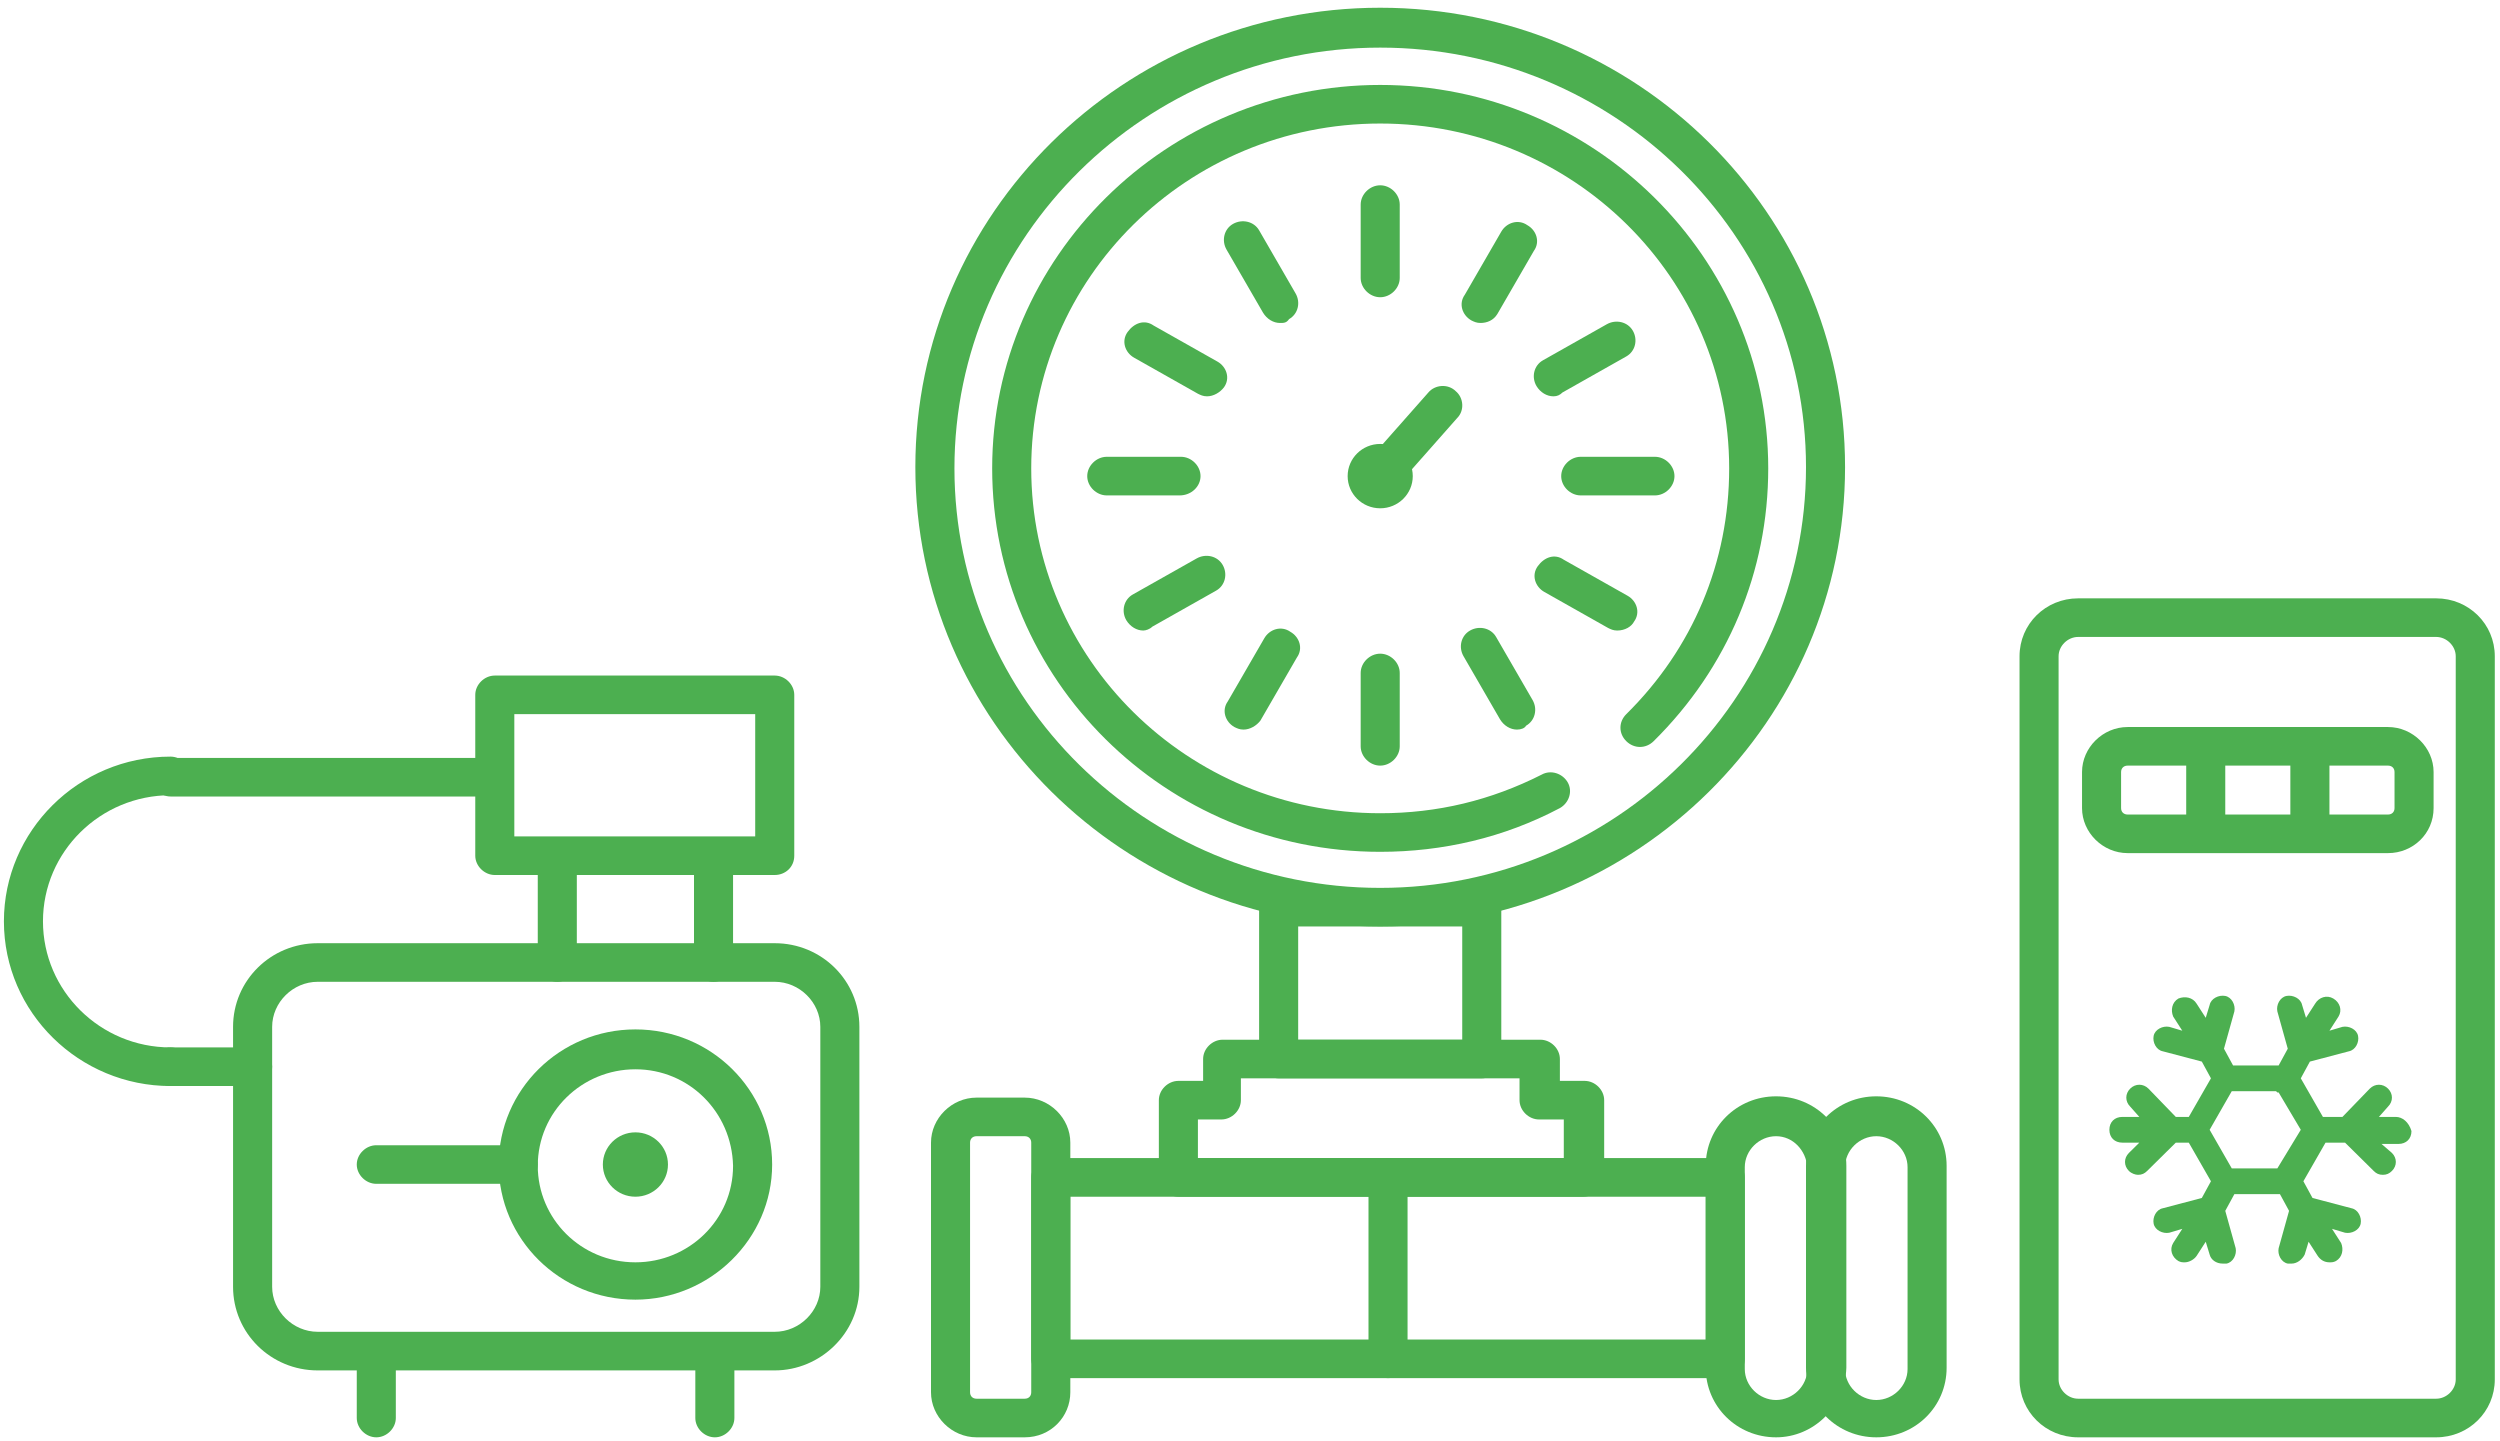 <?xml version="1.0" encoding="UTF-8" standalone="no"?>
<svg width="85px" height="49px" viewBox="0 0 85 49" version="1.1" xmlns="http://www.w3.org/2000/svg" xmlns:xlink="http://www.w3.org/1999/xlink">
    <!-- Generator: Sketch 39.1 (31720) - http://www.bohemiancoding.com/sketch -->
    <title>1</title>
    <desc>Created with Sketch.</desc>
    <defs></defs>
    <g id="-" stroke="none" stroke-width="1" fill="none" fill-rule="evenodd">
        <g id="Holod_Open" transform="translate(-884, -110)" fill="#4CAF50">
            <g id="Popup" transform="translate(428, 66)">
                <g id="selected">
                    <g id="1" transform="translate(456, 44)">
                        <g id="Layer_1">
                            <path d="M46.927,28.962 C39.622,28.962 33.734,23.1 33.734,15.925 C33.734,8.75 39.667,2.888 46.927,2.888 C54.188,2.888 60.12,8.75 60.12,15.925 C60.12,19.425 58.747,22.706 56.224,25.2 C55.958,25.462 55.56,25.462 55.294,25.2 C55.029,24.938 55.029,24.544 55.294,24.281 C57.552,22.05 58.792,19.119 58.792,15.925 C58.792,9.45 53.479,4.2 46.927,4.2 C40.375,4.2 35.062,9.45 35.062,15.925 C35.062,22.4 40.375,27.65 46.927,27.65 C48.875,27.65 50.69,27.212 52.417,26.337 C52.727,26.163 53.125,26.294 53.302,26.6 C53.479,26.906 53.346,27.3 53.036,27.475 C51.133,28.481 49.052,28.962 46.927,28.962 L46.927,28.962 Z" id="Shape"></path>
                            <path d="M46.927,31.5 C38.206,31.5 31.122,24.5 31.122,15.881 C31.122,7.263 38.206,0.263 46.927,0.263 C55.648,0.263 62.732,7.263 62.732,15.881 C62.732,24.5 55.648,31.5 46.927,31.5 L46.927,31.5 Z M46.927,1.619 C38.958,1.619 32.451,8.05 32.451,15.925 C32.451,23.8 38.958,30.188 46.927,30.188 C54.896,30.188 61.404,23.756 61.404,15.881 C61.404,8.006 54.896,1.619 46.927,1.619 L46.927,1.619 Z" id="Shape"></path>
                            <ellipse id="Oval" cx="46.927" cy="16.188" rx="1.107" ry="1.094"></ellipse>
                            <ellipse id="Oval" cx="21.604" cy="39.594" rx="1.107" ry="1.094"></ellipse>
                            <path d="M46.927,16.844 C46.75,16.844 46.617,16.8 46.484,16.669 C46.219,16.45 46.174,16.012 46.44,15.75 L48.565,13.344 C48.786,13.081 49.229,13.037 49.495,13.3 C49.76,13.519 49.805,13.956 49.539,14.219 L47.414,16.625 C47.281,16.756 47.104,16.844 46.927,16.844 L46.927,16.844 Z" id="Shape"></path>
                            <path d="M40.109,16.844 L37.63,16.844 C37.276,16.844 36.966,16.538 36.966,16.188 C36.966,15.838 37.276,15.531 37.63,15.531 L40.154,15.531 C40.508,15.531 40.818,15.838 40.818,16.188 C40.818,16.538 40.508,16.844 40.109,16.844 L40.109,16.844 Z" id="Shape"></path>
                            <path d="M38.87,21.438 C38.648,21.438 38.427,21.306 38.294,21.087 C38.117,20.781 38.206,20.387 38.516,20.212 L40.685,18.988 C40.995,18.812 41.393,18.9 41.57,19.206 C41.747,19.512 41.659,19.906 41.349,20.081 L39.18,21.306 C39.091,21.394 38.958,21.438 38.87,21.438 L38.87,21.438 Z" id="Shape"></path>
                            <path d="M42.279,24.806 C42.146,24.806 42.057,24.762 41.969,24.719 C41.659,24.544 41.526,24.15 41.747,23.844 L42.987,21.7 C43.164,21.394 43.562,21.262 43.872,21.481 C44.182,21.656 44.315,22.05 44.094,22.356 L42.854,24.5 C42.721,24.675 42.5,24.806 42.279,24.806 L42.279,24.806 Z" id="Shape"></path>
                            <path d="M46.927,26.031 C46.573,26.031 46.263,25.725 46.263,25.375 L46.263,22.881 C46.263,22.531 46.573,22.225 46.927,22.225 C47.281,22.225 47.591,22.531 47.591,22.881 L47.591,25.375 C47.591,25.725 47.281,26.031 46.927,26.031 L46.927,26.031 Z" id="Shape"></path>
                            <path d="M51.576,24.806 C51.354,24.806 51.133,24.675 51,24.456 L49.76,22.312 C49.583,22.006 49.672,21.613 49.982,21.438 C50.292,21.262 50.69,21.35 50.867,21.656 L52.107,23.8 C52.284,24.106 52.195,24.5 51.885,24.675 C51.841,24.762 51.708,24.806 51.576,24.806 L51.576,24.806 Z" id="Shape"></path>
                            <path d="M54.984,21.438 C54.852,21.438 54.763,21.394 54.674,21.35 L52.505,20.125 C52.195,19.95 52.062,19.556 52.284,19.25 C52.505,18.944 52.859,18.812 53.169,19.031 L55.339,20.256 C55.648,20.431 55.781,20.825 55.56,21.131 C55.471,21.306 55.25,21.438 54.984,21.438 L54.984,21.438 Z" id="Shape"></path>
                            <path d="M56.268,16.844 L53.745,16.844 C53.391,16.844 53.081,16.538 53.081,16.188 C53.081,15.838 53.391,15.531 53.745,15.531 L56.268,15.531 C56.622,15.531 56.932,15.838 56.932,16.188 C56.932,16.538 56.622,16.844 56.268,16.844 L56.268,16.844 Z" id="Shape"></path>
                            <path d="M52.815,13.475 C52.594,13.475 52.372,13.344 52.24,13.125 C52.062,12.819 52.151,12.425 52.461,12.25 L54.63,11.025 C54.94,10.85 55.339,10.938 55.516,11.244 C55.693,11.55 55.604,11.944 55.294,12.119 L53.125,13.344 C53.036,13.431 52.948,13.475 52.815,13.475 L52.815,13.475 Z" id="Shape"></path>
                            <path d="M50.336,10.981 C50.203,10.981 50.115,10.938 50.026,10.894 C49.716,10.719 49.583,10.325 49.805,10.019 L51.044,7.875 C51.221,7.569 51.62,7.438 51.93,7.656 C52.24,7.831 52.372,8.225 52.151,8.531 L50.911,10.675 C50.779,10.894 50.557,10.981 50.336,10.981 L50.336,10.981 Z" id="Shape"></path>
                            <path d="M46.927,10.106 C46.573,10.106 46.263,9.8 46.263,9.45 L46.263,6.956 C46.263,6.606 46.573,6.3 46.927,6.3 C47.281,6.3 47.591,6.606 47.591,6.956 L47.591,9.45 C47.591,9.8 47.281,10.106 46.927,10.106 L46.927,10.106 Z" id="Shape"></path>
                            <path d="M43.518,10.981 C43.297,10.981 43.076,10.85 42.943,10.631 L41.703,8.488 C41.526,8.181 41.615,7.787 41.924,7.612 C42.234,7.438 42.633,7.525 42.81,7.831 L44.049,9.975 C44.227,10.281 44.138,10.675 43.828,10.85 C43.74,10.981 43.651,10.981 43.518,10.981 L43.518,10.981 Z" id="Shape"></path>
                            <path d="M41.039,13.475 C40.906,13.475 40.818,13.431 40.729,13.387 L38.56,12.162 C38.25,11.988 38.117,11.594 38.339,11.287 C38.56,10.981 38.914,10.85 39.224,11.069 L41.393,12.294 C41.703,12.469 41.836,12.863 41.615,13.169 C41.482,13.344 41.26,13.475 41.039,13.475 L41.039,13.475 Z" id="Shape"></path>
                            <path d="M50.38,36.663 L43.474,36.663 C43.12,36.663 42.81,36.356 42.81,36.006 L42.81,30.887 C42.81,30.538 43.12,30.231 43.474,30.231 L50.38,30.231 C50.734,30.231 51.044,30.538 51.044,30.887 L51.044,36.006 C51.044,36.356 50.734,36.663 50.38,36.663 L50.38,36.663 Z M44.138,35.35 L49.716,35.35 L49.716,31.5 L44.138,31.5 L44.138,35.35 L44.138,35.35 Z" id="Shape"></path>
                            <path d="M58.659,46.856 L35.727,46.856 C35.372,46.856 35.062,46.55 35.062,46.2 L35.062,40.031 C35.062,39.681 35.372,39.375 35.727,39.375 L58.659,39.375 C59.013,39.375 59.323,39.681 59.323,40.031 L59.323,46.2 C59.323,46.55 59.057,46.856 58.659,46.856 L58.659,46.856 Z M36.391,45.544 L57.995,45.544 L57.995,40.688 L36.391,40.688 L36.391,45.544 L36.391,45.544 Z" id="Shape"></path>
                            <path d="M53.833,40.688 L40.065,40.688 C39.711,40.688 39.401,40.381 39.401,40.031 L39.401,37.406 C39.401,37.056 39.711,36.75 40.065,36.75 L40.906,36.75 L40.906,36.006 C40.906,35.656 41.216,35.35 41.57,35.35 L52.372,35.35 C52.727,35.35 53.036,35.656 53.036,36.006 L53.036,36.75 L53.878,36.75 C54.232,36.75 54.542,37.056 54.542,37.406 L54.542,40.031 C54.497,40.381 54.188,40.688 53.833,40.688 L53.833,40.688 Z M40.729,39.375 L53.169,39.375 L53.169,38.062 L52.328,38.062 C51.974,38.062 51.664,37.756 51.664,37.406 L51.664,36.663 L42.19,36.663 L42.19,37.406 C42.19,37.756 41.88,38.062 41.526,38.062 L40.729,38.062 L40.729,39.375 L40.729,39.375 Z" id="Shape"></path>
                            <path d="M34.841,48.869 L33.203,48.869 C32.362,48.869 31.654,48.169 31.654,47.337 L31.654,38.85 C31.654,38.019 32.362,37.319 33.203,37.319 L34.841,37.319 C35.682,37.319 36.391,38.019 36.391,38.85 L36.391,47.337 C36.391,48.169 35.727,48.869 34.841,48.869 L34.841,48.869 Z M33.203,38.631 C33.07,38.631 32.982,38.719 32.982,38.85 L32.982,47.337 C32.982,47.469 33.07,47.556 33.203,47.556 L34.841,47.556 C34.974,47.556 35.062,47.469 35.062,47.337 L35.062,38.85 C35.062,38.719 34.974,38.631 34.841,38.631 L33.203,38.631 L33.203,38.631 Z" id="Shape"></path>
                            <path d="M60.385,48.869 C59.057,48.869 57.995,47.819 57.995,46.506 L57.995,39.638 C57.995,38.325 59.057,37.275 60.385,37.275 C61.714,37.275 62.776,38.325 62.776,39.638 L62.776,46.506 C62.732,47.819 61.669,48.869 60.385,48.869 L60.385,48.869 Z M60.385,38.631 C59.81,38.631 59.323,39.112 59.323,39.681 L59.323,46.55 C59.323,47.119 59.81,47.6 60.385,47.6 C60.961,47.6 61.448,47.119 61.448,46.55 L61.448,39.681 C61.404,39.112 60.961,38.631 60.385,38.631 L60.385,38.631 Z" id="Shape"></path>
                            <path d="M63.794,48.869 C62.466,48.869 61.404,47.819 61.404,46.506 L61.404,39.638 C61.404,38.325 62.466,37.275 63.794,37.275 C65.122,37.275 66.185,38.325 66.185,39.638 L66.185,46.506 C66.185,47.819 65.122,48.869 63.794,48.869 L63.794,48.869 Z M63.794,38.631 C63.219,38.631 62.732,39.112 62.732,39.681 L62.732,46.55 C62.732,47.119 63.219,47.6 63.794,47.6 C64.37,47.6 64.857,47.119 64.857,46.55 L64.857,39.681 C64.857,39.112 64.37,38.631 63.794,38.631 L63.794,38.631 Z" id="Shape"></path>
                            <path d="M47.193,46.856 C46.839,46.856 46.529,46.55 46.529,46.2 L46.529,40.031 C46.529,39.681 46.839,39.375 47.193,39.375 C47.547,39.375 47.857,39.681 47.857,40.031 L47.857,46.2 C47.857,46.55 47.591,46.856 47.193,46.856 L47.193,46.856 Z" id="Shape"></path>
                            <path d="M26.341,46.594 L10.802,46.594 C9.208,46.594 7.924,45.325 7.924,43.75 L7.924,34.913 C7.924,33.337 9.208,32.069 10.802,32.069 L26.341,32.069 C27.935,32.069 29.219,33.337 29.219,34.913 L29.219,43.75 C29.219,45.325 27.891,46.594 26.341,46.594 L26.341,46.594 Z M10.802,33.381 C9.961,33.381 9.253,34.081 9.253,34.913 L9.253,43.75 C9.253,44.581 9.961,45.281 10.802,45.281 L26.341,45.281 C27.182,45.281 27.891,44.581 27.891,43.75 L27.891,34.913 C27.891,34.081 27.182,33.381 26.341,33.381 L10.802,33.381 L10.802,33.381 Z" id="Shape"></path>
                            <path d="M82.831,48.869 L70.656,48.869 C69.549,48.869 68.664,47.994 68.664,46.9 L68.664,22.312 C68.664,21.219 69.549,20.344 70.656,20.344 L82.831,20.344 C83.938,20.344 84.823,21.219 84.823,22.312 L84.823,46.9 C84.823,47.994 83.938,48.869 82.831,48.869 L82.831,48.869 Z M70.656,21.656 C70.302,21.656 69.992,21.962 69.992,22.312 L69.992,46.9 C69.992,47.25 70.302,47.556 70.656,47.556 L82.831,47.556 C83.185,47.556 83.495,47.25 83.495,46.9 L83.495,22.312 C83.495,21.962 83.185,21.656 82.831,21.656 L70.656,21.656 L70.656,21.656 Z" id="Shape"></path>
                            <path d="M12.794,48.869 C12.44,48.869 12.13,48.562 12.13,48.212 L12.13,46.2 C12.13,45.85 12.44,45.544 12.794,45.544 C13.148,45.544 13.458,45.85 13.458,46.2 L13.458,48.212 C13.458,48.562 13.148,48.869 12.794,48.869 L12.794,48.869 Z" id="Shape"></path>
                            <path d="M24.305,48.869 C23.951,48.869 23.641,48.562 23.641,48.212 L23.641,46.2 C23.641,45.85 23.951,45.544 24.305,45.544 C24.659,45.544 24.969,45.85 24.969,46.2 L24.969,48.212 C24.969,48.562 24.659,48.869 24.305,48.869 L24.305,48.869 Z" id="Shape"></path>
                            <path d="M16.292,27.081 L5.799,27.081 C5.445,27.081 5.135,26.775 5.135,26.425 C5.135,26.075 5.445,25.769 5.799,25.769 L16.292,25.769 C16.646,25.769 16.956,26.075 16.956,26.425 C16.956,26.775 16.69,27.081 16.292,27.081 L16.292,27.081 Z" id="Shape"></path>
                            <path d="M26.341,29.75 L16.823,29.75 C16.469,29.75 16.159,29.444 16.159,29.094 L16.159,23.625 C16.159,23.275 16.469,22.969 16.823,22.969 L26.341,22.969 C26.695,22.969 27.005,23.275 27.005,23.625 L27.005,29.094 C27.005,29.488 26.695,29.75 26.341,29.75 L26.341,29.75 Z M17.487,28.438 L25.677,28.438 L25.677,24.281 L17.487,24.281 L17.487,28.438 L17.487,28.438 Z" id="Shape"></path>
                            <path d="M18.948,33.381 C18.594,33.381 18.284,33.075 18.284,32.725 L18.284,29.575 C18.284,29.225 18.594,28.919 18.948,28.919 C19.302,28.919 19.612,29.225 19.612,29.575 L19.612,32.725 C19.612,33.075 19.302,33.381 18.948,33.381 L18.948,33.381 Z" id="Shape"></path>
                            <path d="M24.26,33.381 C23.906,33.381 23.596,33.075 23.596,32.725 L23.596,29.575 C23.596,29.225 23.906,28.919 24.26,28.919 C24.615,28.919 24.924,29.225 24.924,29.575 L24.924,32.725 C24.924,33.075 24.615,33.381 24.26,33.381 L24.26,33.381 Z" id="Shape"></path>
                            <path d="M5.799,36.925 C2.701,36.925 0.133,34.431 0.133,31.325 C0.133,28.262 2.656,25.725 5.799,25.725 C6.154,25.725 6.464,26.031 6.464,26.381 C6.464,26.731 6.154,27.038 5.799,27.038 C3.409,27.038 1.461,28.962 1.461,31.325 C1.461,33.688 3.409,35.612 5.799,35.612 C6.154,35.612 6.464,35.919 6.464,36.269 C6.464,36.619 6.198,36.925 5.799,36.925 L5.799,36.925 Z" id="Shape"></path>
                            <path d="M8.589,36.925 L5.799,36.925 C5.445,36.925 5.135,36.619 5.135,36.269 C5.135,35.919 5.445,35.612 5.799,35.612 L8.589,35.612 C8.943,35.612 9.253,35.919 9.253,36.269 C9.253,36.619 8.943,36.925 8.589,36.925 L8.589,36.925 Z" id="Shape"></path>
                            <path d="M21.604,44.188 C19.036,44.188 16.956,42.131 16.956,39.594 C16.956,37.056 19.036,35 21.604,35 C24.172,35 26.253,37.056 26.253,39.594 C26.253,42.131 24.128,44.188 21.604,44.188 L21.604,44.188 Z M21.604,36.356 C19.789,36.356 18.284,37.8 18.284,39.638 C18.284,41.431 19.745,42.919 21.604,42.919 C23.419,42.919 24.924,41.475 24.924,39.638 C24.88,37.8 23.419,36.356 21.604,36.356 L21.604,36.356 Z" id="Shape"></path>
                            <path d="M17.62,40.25 L12.794,40.25 C12.44,40.25 12.13,39.944 12.13,39.594 C12.13,39.244 12.44,38.938 12.794,38.938 L17.62,38.938 C17.974,38.938 18.284,39.244 18.284,39.594 C18.284,39.944 17.974,40.25 17.62,40.25 L17.62,40.25 Z" id="Shape"></path>
                            <path d="M81.193,29.006 L72.339,29.006 C71.497,29.006 70.789,28.306 70.789,27.475 L70.789,26.25 C70.789,25.419 71.497,24.719 72.339,24.719 L81.193,24.719 C82.034,24.719 82.742,25.419 82.742,26.25 L82.742,27.475 C82.742,28.35 82.034,29.006 81.193,29.006 L81.193,29.006 Z M72.339,26.031 C72.206,26.031 72.117,26.119 72.117,26.25 L72.117,27.475 C72.117,27.606 72.206,27.694 72.339,27.694 L81.193,27.694 C81.326,27.694 81.414,27.606 81.414,27.475 L81.414,26.25 C81.414,26.119 81.326,26.031 81.193,26.031 L72.339,26.031 L72.339,26.031 Z" id="Shape"></path>
                            <path d="M74.995,28.919 C74.641,28.919 74.331,28.613 74.331,28.262 L74.331,25.506 C74.331,25.156 74.641,24.85 74.995,24.85 C75.349,24.85 75.659,25.156 75.659,25.506 L75.659,28.262 C75.659,28.613 75.349,28.919 74.995,28.919 L74.995,28.919 Z" id="Shape"></path>
                            <path d="M78.536,28.919 C78.182,28.919 77.872,28.613 77.872,28.262 L77.872,25.506 C77.872,25.156 78.182,24.85 78.536,24.85 C78.891,24.85 79.201,25.156 79.201,25.506 L79.201,28.262 C79.201,28.613 78.891,28.919 78.536,28.919 L78.536,28.919 Z" id="Shape"></path>
                            <path d="M81.458,37.975 L81.458,37.975 L80.883,37.975 L81.193,37.625 C81.37,37.45 81.37,37.188 81.193,37.013 C81.016,36.837 80.75,36.837 80.573,37.013 L79.643,37.975 L78.979,37.975 L78.227,36.663 L78.536,36.094 L79.865,35.744 C80.086,35.7 80.219,35.438 80.174,35.219 C80.13,35 79.865,34.869 79.643,34.913 L79.201,35.044 L79.51,34.562 C79.643,34.344 79.555,34.081 79.333,33.95 C79.112,33.819 78.846,33.906 78.714,34.125 L78.404,34.606 L78.271,34.169 C78.227,33.95 77.961,33.819 77.74,33.862 C77.518,33.906 77.385,34.169 77.43,34.388 L77.784,35.656 L77.474,36.225 L75.924,36.225 L75.615,35.656 L75.969,34.388 C76.013,34.169 75.88,33.906 75.659,33.862 C75.438,33.819 75.172,33.95 75.128,34.169 L74.995,34.606 L74.685,34.125 C74.552,33.906 74.286,33.862 74.065,33.95 C73.844,34.081 73.799,34.344 73.888,34.562 L74.198,35.044 L73.755,34.913 C73.534,34.869 73.268,35 73.224,35.219 C73.18,35.438 73.312,35.7 73.534,35.744 L74.862,36.094 L75.172,36.663 L74.419,37.975 L73.977,37.975 L73.047,37.013 C72.87,36.837 72.604,36.837 72.427,37.013 C72.25,37.188 72.25,37.45 72.427,37.625 L72.737,37.975 L72.161,37.975 L72.161,37.975 C71.896,37.975 71.719,38.15 71.719,38.413 C71.719,38.675 71.896,38.85 72.161,38.85 L72.737,38.85 L72.383,39.2 C72.206,39.375 72.206,39.638 72.383,39.812 C72.471,39.9 72.604,39.944 72.693,39.944 C72.826,39.944 72.914,39.9 73.003,39.812 L73.977,38.85 L74.419,38.85 L75.172,40.163 L74.862,40.731 L73.534,41.081 C73.312,41.125 73.18,41.388 73.224,41.606 C73.268,41.825 73.534,41.956 73.755,41.913 L74.198,41.781 L73.888,42.263 C73.755,42.481 73.844,42.744 74.065,42.875 C74.154,42.919 74.198,42.919 74.286,42.919 C74.419,42.919 74.596,42.831 74.685,42.7 L74.995,42.219 L75.128,42.656 C75.172,42.831 75.349,42.962 75.57,42.962 L75.703,42.962 C75.924,42.919 76.057,42.656 76.013,42.438 L75.659,41.169 L75.969,40.6 L77.518,40.6 L77.828,41.169 L77.474,42.438 C77.43,42.656 77.562,42.919 77.784,42.962 L77.917,42.962 C78.094,42.962 78.271,42.831 78.359,42.656 L78.492,42.219 L78.802,42.7 C78.891,42.831 79.023,42.919 79.201,42.919 C79.289,42.919 79.333,42.919 79.422,42.875 C79.643,42.744 79.688,42.481 79.599,42.263 L79.289,41.781 L79.732,41.913 C79.953,41.956 80.219,41.825 80.263,41.606 C80.307,41.388 80.174,41.125 79.953,41.081 L78.625,40.731 L78.315,40.163 L79.068,38.85 L79.732,38.85 L80.706,39.812 C80.794,39.9 80.883,39.944 81.016,39.944 C81.148,39.944 81.237,39.9 81.326,39.812 C81.503,39.638 81.503,39.375 81.326,39.2 L80.971,38.894 L81.547,38.894 C81.812,38.894 81.99,38.719 81.99,38.456 C81.901,38.15 81.68,37.975 81.458,37.975 L81.458,37.975 Z M77.43,39.725 L75.88,39.725 L75.128,38.413 L75.88,37.1 L77.385,37.1 C77.385,37.1 77.385,37.1 77.43,37.144 L77.474,37.144 L78.227,38.413 L77.43,39.725 L77.43,39.725 Z" id="Shape"></path>
                        </g>
                    </g>
                </g>
            </g>
        </g>
    </g>
</svg>